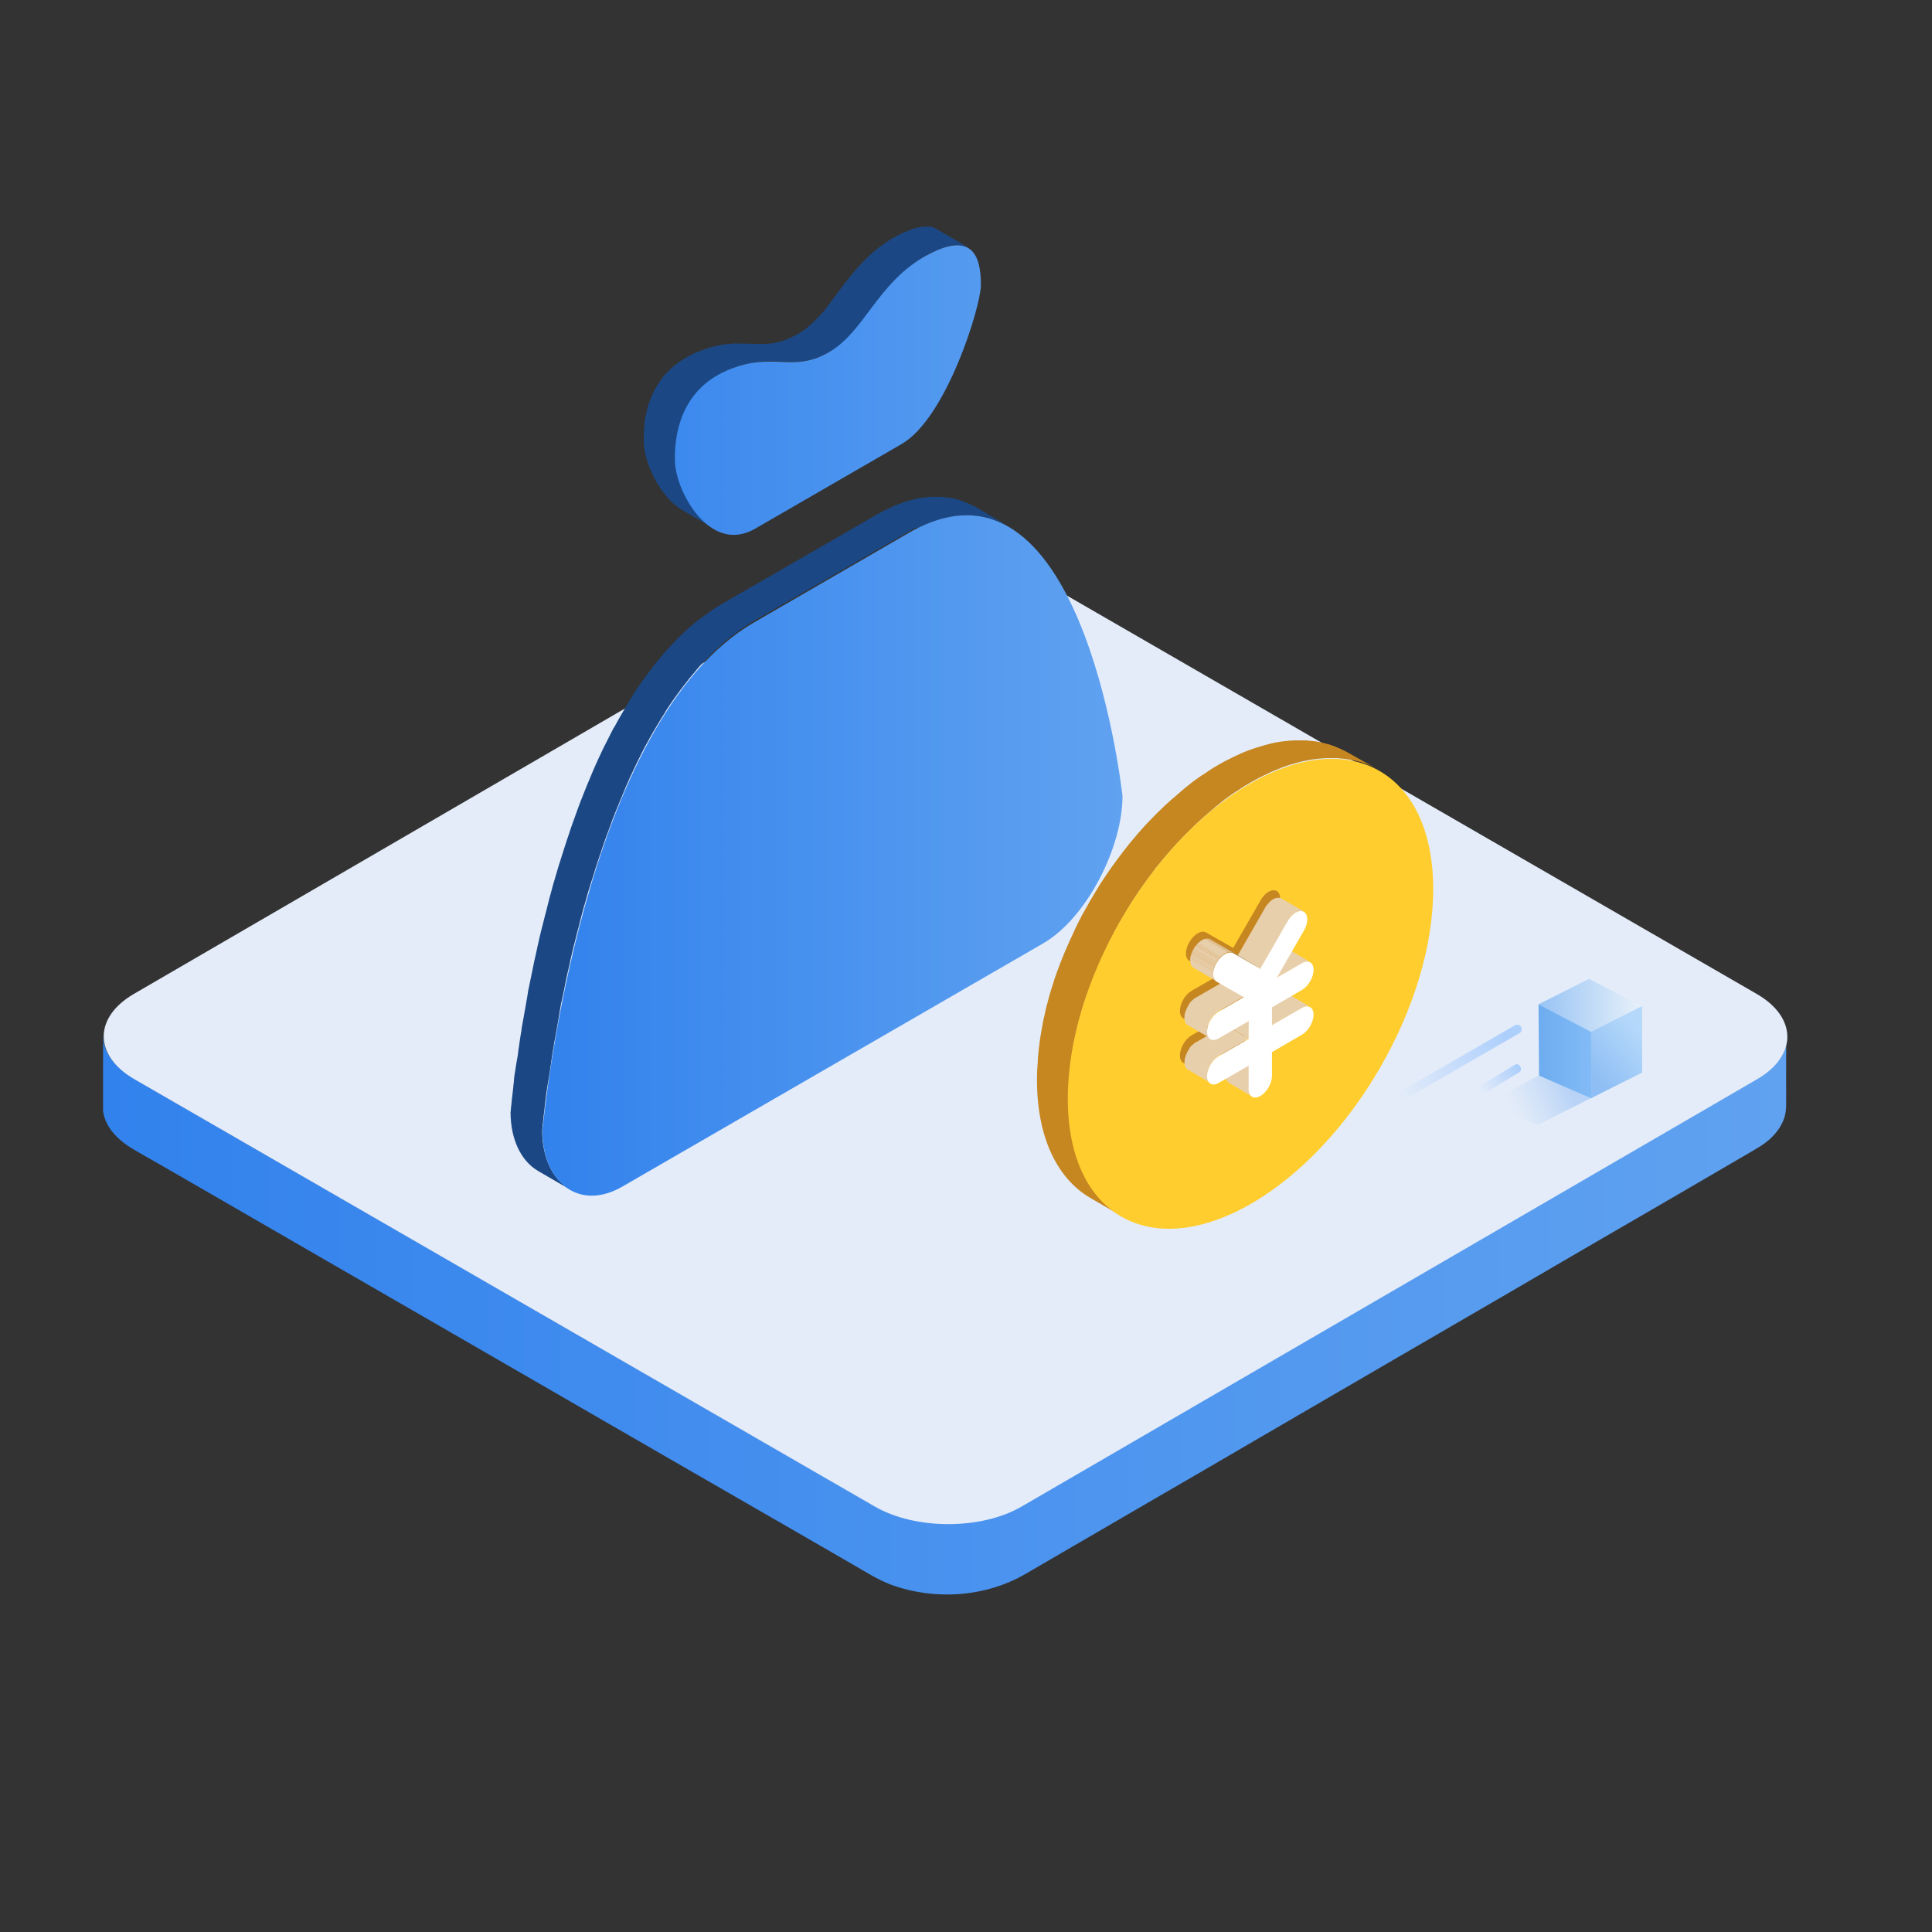 <?xml version="1.0" encoding="utf-8"?>
<!-- Generator: Adobe Illustrator 23.0.0, SVG Export Plug-In . SVG Version: 6.00 Build 0)  -->
<svg version="1.1" id="图层_1" xmlns="http://www.w3.org/2000/svg" xmlns:xlink="http://www.w3.org/1999/xlink" x="0px" y="0px"
	 viewBox="0 0 300 300" style="enable-background:new 0 0 300 300;" xml:space="preserve">
<rect x="0" y="0" width="300" height="300" fill="#333333" stroke="none"/>
<style type="text/css">
	.st0{clip-path:url(#SVGID_2_);fill:url(#SVGID_3_);}
	.st1{clip-path:url(#SVGID_2_);fill:#E4ECF9;}
	.st2{fill:#1B4885;}
	.st3{fill:url(#SVGID_4_);}
	.st4{fill:#C68620;}
	.st5{fill:#FFCD2E;}
	.st6{fill:#E8CFAC;}
	.st7{fill:#8D929A;}
	.st8{fill:#FFFFFF;}
	.st9{opacity:0.3;fill:url(#SVGID_5_);}
	.st10{fill:url(#SVGID_6_);}
	.st11{fill:url(#SVGID_7_);}
	.st12{fill:url(#SVGID_8_);}
	.st13{opacity:0.5;fill:url(#SVGID_9_);}
	.st14{opacity:0.5;fill:url(#SVGID_10_);}
</style>
<g>
	<g>
		<defs>
			<rect id="SVGID_1_" x="16" y="35" width="261.93" height="213"/>
		</defs>
		<clipPath id="SVGID_2_">
			<use xlink:href="#SVGID_1_"  style="overflow:visible;"/>
		</clipPath>
		<linearGradient id="SVGID_3_" gradientUnits="userSpaceOnUse" x1="15.95" y1="204.202" x2="277.499" y2="204.202">
			<stop  offset="0" style="stop-color:#3282ED"/>
			<stop  offset="1" style="stop-color:#60A2F0"/>
		</linearGradient>
		<path class="st0" d="M277.49,161.47c-0.36,3.65-3.71,5.47-6.57,7.13c-2.65,1.53-5.3,3.08-7.92,4.61
			c-4.25,2.45-8.46,4.91-12.7,7.36c-5.31,3.08-10.58,6.17-15.89,9.22c-5.84,3.38-11.67,6.8-17.54,10.18
			c-5.87,3.42-11.74,6.83-17.64,10.25c-5.41,3.15-10.78,6.27-16.18,9.42c-4.41,2.55-8.79,5.11-13.2,7.66
			c-2.88,1.66-5.77,3.35-8.65,5.01c-2.19,1.26-4.24,2.52-6.73,3.25c-6.47,1.86-13.63,1.23-19.47-2.16c-2.09-1.23-4.21-2.42-6.3-3.65
			c-3.85-2.22-7.66-4.41-11.51-6.63c-5.04-2.92-10.08-5.84-15.12-8.72c-5.74-3.32-11.51-6.63-17.24-9.95
			c-5.94-3.42-11.87-6.86-17.81-10.28c-5.6-3.25-11.21-6.47-16.85-9.72l-14.33-8.26c-3.42-1.99-6.87-3.95-10.28-5.94
			c-1.56-0.9-3.12-1.79-4.68-2.72c-2.45-1.43-4.87-3.68-4.87-6.73c0,2.79,0,5.57-0.03,8.39c0,0.99-0.07,2.02,0,3.05
			c0.2,2.69,2.32,4.78,4.54,6.1c1.36,0.83,2.75,1.59,4.15,2.39c3.58,2.05,7.16,4.15,10.74,6.2c5.17,2.99,10.31,5.97,15.49,8.95
			c6.13,3.55,12.3,7.1,18.44,10.64c6.4,3.71,12.8,7.4,19.23,11.11c6.1,3.52,12.17,7.03,18.27,10.55c5.07,2.92,10.12,5.84,15.19,8.75
			c3.42,1.99,6.87,3.95,10.28,5.94c1.99,1.13,3.95,2.42,6.1,3.22c6.73,2.45,14.62,1.92,20.83-1.69c2.35-1.36,4.71-2.75,7.06-4.11
			c4.34-2.52,8.69-5.04,13-7.56c5.67-3.28,11.31-6.57,16.98-9.88c6.33-3.68,12.67-7.36,18.97-11.04l19-11.04
			c5.67-3.32,11.34-6.6,17.04-9.92c4.41-2.55,8.82-5.11,13.23-7.69c2.42-1.43,4.87-2.82,7.29-4.25c0.73-0.43,1.49-0.86,2.19-1.36
			c1.86-1.39,3.32-3.32,3.35-5.74c0.03-1.23,0-2.42,0-3.65c0-2.42,0-4.88,0.03-7.3C277.53,161.13,277.49,161.3,277.49,161.47
			C277.49,161.57,277.49,161.4,277.49,161.47L277.49,161.47z M277.49,161.47"/>
		<path class="st1" d="M272.79,154.34c6.3,3.65,6.33,9.58,0.07,13.23l-114.21,66.36c-6.27,3.65-16.51,3.65-22.82,0L20.85,167.57
			c-6.3-3.65-6.33-9.58-0.07-13.23L135,87.95c6.27-3.65,16.51-3.65,22.82,0L272.79,154.34z M272.79,154.34"/>
	</g>
	<path class="st2" d="M142.73,81.91c0.27-0.13,0.53-0.27,0.8-0.36c0.17-0.07,0.3-0.13,0.43-0.2c0.26-0.1,0.5-0.2,0.76-0.3
		c0.17-0.07,0.3-0.1,0.46-0.17c0.23-0.07,0.46-0.16,0.7-0.23c0.17-0.07,0.33-0.1,0.5-0.13c0.13-0.03,0.26-0.07,0.43-0.1
		c0.2-0.03,0.4-0.1,0.56-0.13c0.13-0.03,0.27-0.07,0.4-0.07l0.7-0.1c0.07,0,0.13-0.03,0.2-0.03c0.3-0.03,0.6-0.07,0.9-0.07h1.13
		c0.23,0,0.43,0.03,0.66,0.03c0.07,0,0.13,0,0.2,0.03c0.27,0.03,0.53,0.07,0.83,0.13c0.07,0,0.13,0.03,0.2,0.03
		c0.2,0.03,0.43,0.1,0.63,0.13c0.1,0.03,0.17,0.03,0.27,0.07c0.2,0.07,0.37,0.1,0.56,0.17c0.1,0.03,0.17,0.07,0.27,0.1
		c0.23,0.07,0.43,0.16,0.66,0.23c0.03,0,0.07,0.03,0.1,0.03c0.27,0.1,0.53,0.23,0.8,0.36l0.2,0.1c0.2,0.1,0.43,0.23,0.63,0.33
		l-4.91-2.85c-0.03-0.03-0.07-0.03-0.1-0.07c-0.17-0.1-0.33-0.2-0.53-0.27l-0.2-0.1c-0.27-0.13-0.5-0.23-0.76-0.36h-0.03
		c-0.03,0-0.07-0.03-0.1-0.03c-0.23-0.1-0.43-0.16-0.66-0.27c-0.1-0.03-0.16-0.07-0.27-0.1l-0.3-0.1c-0.07-0.03-0.17-0.03-0.23-0.07
		c-0.1-0.03-0.17-0.03-0.27-0.07c-0.2-0.06-0.4-0.1-0.63-0.13c-0.07,0-0.13-0.03-0.2-0.03h-0.07c-0.27-0.03-0.5-0.07-0.76-0.1
		c-0.07,0-0.13,0-0.2-0.03c-0.13,0-0.3-0.03-0.43-0.03h-1.43c-0.27,0-0.56,0.03-0.83,0.07c-0.07,0-0.13,0.03-0.23,0.03
		c-0.17,0.03-0.33,0.03-0.5,0.07c-0.07,0-0.13,0.03-0.17,0.03c-0.13,0.03-0.27,0.03-0.4,0.07c-0.2,0.03-0.4,0.06-0.6,0.13l-0.4,0.1
		c-0.1,0.03-0.16,0.03-0.27,0.07c-0.07,0.03-0.16,0.07-0.27,0.07c-0.23,0.07-0.46,0.13-0.7,0.23c-0.16,0.07-0.3,0.1-0.46,0.17
		c-0.23,0.1-0.5,0.2-0.76,0.3c-0.1,0.03-0.2,0.07-0.33,0.13c-0.03,0.03-0.1,0.03-0.13,0.07c-0.27,0.13-0.53,0.23-0.8,0.36l-0.4,0.2
		c-0.4,0.2-0.83,0.43-1.23,0.66l-23.98,13.83c-0.53,0.3-1.03,0.63-1.53,0.96c-0.13,0.1-0.27,0.2-0.43,0.3
		c-0.4,0.27-0.8,0.56-1.19,0.86c-0.1,0.07-0.23,0.17-0.33,0.23c-0.46,0.36-0.96,0.76-1.43,1.16c-0.1,0.1-0.2,0.2-0.3,0.26
		c-0.36,0.33-0.73,0.66-1.09,1.03c-0.06,0.07-0.13,0.13-0.23,0.2l-0.2,0.2c-0.23,0.23-0.46,0.46-0.66,0.7l-0.46,0.46
		c-0.23,0.27-0.46,0.5-0.7,0.76c-0.1,0.13-0.2,0.23-0.33,0.36l-0.1,0.1l-0.4,0.5c-0.2,0.23-0.36,0.43-0.56,0.66
		c-0.13,0.17-0.27,0.33-0.43,0.53c-0.13,0.16-0.26,0.3-0.36,0.46c-0.03,0.03-0.07,0.1-0.1,0.13c-0.46,0.6-0.93,1.23-1.36,1.82
		c-0.03,0.07-0.07,0.1-0.1,0.13c-0.07,0.07-0.1,0.16-0.17,0.23c-0.46,0.66-0.9,1.33-1.36,2.02v0.03c-0.46,0.73-0.93,1.49-1.36,2.26
		c-0.03,0.07-0.1,0.13-0.13,0.2c-0.03,0.03-0.03,0.07-0.07,0.13c-0.46,0.76-0.9,1.56-1.33,2.35c-0.03,0.07-0.07,0.13-0.13,0.2
		c-0.03,0.07-0.07,0.1-0.1,0.16c-0.46,0.9-0.93,1.82-1.39,2.75l-0.1,0.2c-0.03,0.03-0.03,0.1-0.07,0.13
		c-0.56,1.19-1.13,2.39-1.63,3.58c0,0.03-0.03,0.07-0.03,0.07c-0.27,0.63-0.53,1.26-0.8,1.92c-0.07,0.2-0.17,0.37-0.23,0.56
		c-0.23,0.57-0.43,1.09-0.66,1.66c-0.03,0.1-0.07,0.2-0.13,0.3c0,0.03-0.03,0.07-0.03,0.1c-0.33,0.86-0.63,1.69-0.93,2.55
		c-0.07,0.17-0.1,0.3-0.17,0.46c-0.3,0.83-0.6,1.69-0.86,2.52c-0.03,0.07-0.03,0.13-0.07,0.2c-0.03,0.07-0.03,0.13-0.07,0.2
		c-0.4,1.19-0.76,2.39-1.13,3.55c-0.03,0.1-0.07,0.2-0.1,0.27c-0.36,1.26-0.73,2.49-1.09,3.71v0.03c0,0.03-0.03,0.1-0.03,0.13
		c-0.27,0.96-0.53,1.92-0.76,2.89v0.03c-0.27,0.96-0.5,1.92-0.73,2.85c-0.03,0.07-0.03,0.13-0.07,0.23
		c-0.23,0.9-0.43,1.79-0.63,2.69c-0.03,0.1-0.07,0.23-0.07,0.33c-0.2,0.86-0.36,1.69-0.56,2.52c0,0.07-0.03,0.13-0.03,0.2
		c-0.03,0.1-0.03,0.2-0.07,0.3c-0.03,0.23-0.1,0.43-0.13,0.66c-0.06,0.27-0.1,0.53-0.16,0.76c-0.03,0.23-0.1,0.43-0.13,0.63
		c-0.07,0.27-0.1,0.53-0.16,0.76c-0.03,0.2-0.07,0.43-0.13,0.63c-0.07,0.26-0.1,0.5-0.13,0.76l-0.1,0.6
		c-0.03,0.27-0.1,0.5-0.13,0.73l-0.1,0.6c-0.03,0.23-0.1,0.5-0.13,0.73c-0.03,0.2-0.07,0.36-0.1,0.56c-0.03,0.23-0.1,0.5-0.13,0.73
		c-0.03,0.16-0.07,0.36-0.1,0.53c-0.03,0.23-0.1,0.5-0.13,0.73c-0.03,0.16-0.06,0.33-0.06,0.5c-0.03,0.27-0.1,0.5-0.13,0.76
		c-0.03,0.13-0.03,0.27-0.07,0.43c-0.03,0.3-0.1,0.6-0.13,0.86c0,0.1-0.03,0.16-0.03,0.27c-0.07,0.36-0.1,0.73-0.16,1.09
		c0,0.1-0.03,0.17-0.03,0.26c-0.03,0.27-0.07,0.53-0.13,0.8c-0.03,0.13-0.03,0.27-0.07,0.4l-0.1,0.6c-0.03,0.13-0.03,0.27-0.07,0.43
		c-0.03,0.17-0.03,0.33-0.07,0.5c-0.03,0.13-0.03,0.27-0.07,0.4c-0.03,0.17-0.03,0.33-0.07,0.5c-0.03,0.13-0.03,0.23-0.03,0.36
		c0,0.1-0.03,0.2-0.03,0.3v0.13c-0.03,0.2-0.07,0.4-0.07,0.6c0,0.1-0.03,0.16-0.03,0.27c-0.07,0.56-0.13,1.06-0.17,1.49
		c0,0.07,0,0.13-0.03,0.2c-0.03,0.13-0.03,0.3-0.03,0.43c0,0.06,0,0.13-0.03,0.2c0,0.1-0.03,0.23-0.03,0.33c0,0.07,0,0.13-0.03,0.2
		c0,0.1-0.03,0.16-0.03,0.27v0.13c0,0.1-0.03,0.17-0.03,0.23v0.07c0,0.1,0,0.17-0.03,0.2c0,4.28,1.66,7.63,4.28,9.15l4.91,2.85
		c-2.62-1.53-4.28-4.88-4.28-9.15c0-0.07,0-0.13,0.03-0.2v-0.1c0-0.07,0-0.13,0.03-0.23v-0.17c0-0.07,0.03-0.17,0.03-0.27
		c0-0.07,0-0.13,0.03-0.2c0-0.1,0.03-0.2,0.03-0.33c0-0.07,0-0.13,0.03-0.2c0-0.13,0.03-0.27,0.03-0.43c0-0.07,0-0.13,0.03-0.2
		c0.07-0.43,0.1-0.93,0.17-1.49c0-0.1,0.03-0.16,0.03-0.27c0.03-0.2,0.03-0.4,0.07-0.6c0.03-0.13,0.03-0.3,0.07-0.43
		c0-0.13,0.03-0.23,0.03-0.36c0.03-0.16,0.03-0.33,0.07-0.5c0.03-0.13,0.03-0.27,0.07-0.4c0.03-0.16,0.03-0.33,0.07-0.5
		c0.03-0.13,0.03-0.27,0.07-0.43l0.1-0.6c0.03-0.13,0.03-0.27,0.07-0.4c0.03-0.27,0.07-0.53,0.13-0.8c0-0.1,0.03-0.17,0.03-0.27
		c0.07-0.36,0.1-0.73,0.17-1.09c0-0.1,0.03-0.16,0.03-0.27c0.03-0.3,0.1-0.56,0.13-0.86c0.03-0.13,0.03-0.27,0.07-0.43
		c0.03-0.27,0.07-0.5,0.13-0.76c0.03-0.17,0.07-0.33,0.07-0.5c0.03-0.23,0.07-0.5,0.13-0.73c0.03-0.17,0.07-0.37,0.1-0.53
		c0.03-0.23,0.1-0.47,0.13-0.73c0.03-0.2,0.07-0.37,0.1-0.57c0.03-0.23,0.1-0.5,0.13-0.73l0.1-0.6c0.03-0.23,0.1-0.5,0.13-0.76
		l0.1-0.6c0.03-0.26,0.1-0.5,0.13-0.76c0.03-0.2,0.07-0.43,0.13-0.63c0.07-0.27,0.1-0.5,0.17-0.76c0.03-0.2,0.1-0.43,0.13-0.63
		c0.07-0.27,0.1-0.53,0.16-0.8c0.03-0.23,0.1-0.43,0.13-0.66l0.1-0.5c0.17-0.83,0.37-1.66,0.57-2.52c0.03-0.1,0.06-0.23,0.06-0.33
		c0.2-0.9,0.4-1.76,0.63-2.69c0.03-0.07,0.03-0.13,0.07-0.23c0.23-0.93,0.46-1.89,0.73-2.85v-0.03c0.23-0.96,0.5-1.92,0.76-2.89
		c0.03-0.07,0.03-0.13,0.07-0.2c0.33-1.23,0.7-2.49,1.09-3.71c0.03-0.1,0.07-0.2,0.1-0.27c0.37-1.19,0.73-2.39,1.13-3.55
		c0.03-0.13,0.07-0.27,0.13-0.36c0.26-0.83,0.56-1.69,0.86-2.52c0.07-0.16,0.1-0.3,0.17-0.46c0.3-0.86,0.63-1.69,0.93-2.55
		c0.07-0.13,0.1-0.27,0.17-0.4c0.2-0.56,0.43-1.09,0.66-1.66c0.07-0.2,0.17-0.37,0.23-0.56c0.27-0.63,0.53-1.29,0.8-1.92
		c0-0.03,0.03-0.07,0.03-0.1c0.53-1.23,1.06-2.42,1.63-3.58c0.07-0.1,0.1-0.23,0.16-0.33c0.46-0.93,0.9-1.86,1.39-2.75
		c0.07-0.13,0.13-0.27,0.2-0.36c0.43-0.8,0.86-1.59,1.33-2.36c0.07-0.1,0.13-0.2,0.2-0.33c0.43-0.76,0.9-1.49,1.36-2.22v-0.03
		c0.43-0.7,0.9-1.36,1.36-2.02c0.1-0.13,0.17-0.27,0.27-0.37c0.43-0.63,0.9-1.23,1.36-1.82c0.17-0.2,0.33-0.4,0.46-0.6
		c0.13-0.16,0.27-0.36,0.43-0.53c0.2-0.23,0.36-0.46,0.56-0.66l0.4-0.5c0.13-0.16,0.27-0.3,0.4-0.46c0.23-0.27,0.46-0.5,0.7-0.76
		l0.46-0.46c0.23-0.23,0.46-0.46,0.66-0.7c0.13-0.13,0.27-0.26,0.43-0.4c0.36-0.33,0.73-0.7,1.09-1.03c0.1-0.1,0.2-0.2,0.3-0.27
		c0.46-0.4,0.93-0.8,1.43-1.16c0.1-0.1,0.23-0.16,0.33-0.23c0.4-0.3,0.8-0.56,1.16-0.86c0.13-0.1,0.27-0.2,0.43-0.3
		c0.5-0.33,1-0.66,1.53-0.96l23.98-13.83c0.43-0.23,0.83-0.46,1.23-0.66C142.46,82.04,142.59,81.98,142.73,81.91L142.73,81.91z
		 M144.95,39.1c0.2-0.1,0.43-0.2,0.63-0.27c0.03,0,0.07-0.03,0.07-0.03c0.23-0.1,0.43-0.17,0.63-0.23c0.07-0.03,0.1-0.03,0.17-0.07
		c0.16-0.07,0.33-0.1,0.5-0.17c0.03,0,0.07-0.03,0.1-0.03c0.27-0.07,0.5-0.13,0.76-0.16h0.07c0.17-0.03,0.36-0.03,0.53-0.07h0.6
		c0.13,0,0.27,0.03,0.37,0.03c0.03,0,0.07,0,0.1,0.03c0.1,0,0.17,0.03,0.23,0.07c0.03,0,0.07,0.03,0.1,0.03
		c0.07,0.03,0.13,0.03,0.2,0.07c0.03,0,0.07,0.03,0.1,0.03l0.2,0.1c0.03,0,0.07,0.03,0.1,0.03l-4.91-2.85c0,0-0.03,0-0.03-0.03
		c-0.03,0-0.03-0.03-0.07-0.03l-0.2-0.1c0,0-0.03,0-0.03-0.03c-0.03,0-0.03,0-0.07-0.03c-0.07-0.03-0.13-0.03-0.2-0.07
		c-0.03,0-0.03,0-0.07-0.03h-0.03c-0.07-0.03-0.17-0.03-0.23-0.07h-0.1c-0.13-0.03-0.23-0.03-0.37-0.03h-0.56
		c-0.16,0-0.33,0.03-0.53,0.07h-0.07c-0.23,0.03-0.5,0.1-0.76,0.16h-0.03c-0.03,0-0.07,0.03-0.07,0.03c-0.16,0.03-0.33,0.1-0.5,0.17
		c-0.07,0.03-0.1,0.03-0.16,0.07c-0.2,0.07-0.4,0.17-0.63,0.23c-0.03,0-0.03,0.03-0.07,0.03c-0.2,0.1-0.4,0.16-0.63,0.27l-0.2,0.1
		c-0.23,0.13-0.5,0.23-0.73,0.37c-0.16,0.1-0.33,0.17-0.5,0.26c-0.43,0.27-0.86,0.53-1.26,0.8l-0.4,0.3
		c-0.27,0.2-0.53,0.37-0.76,0.56c-0.13,0.13-0.3,0.23-0.43,0.37c-0.23,0.16-0.43,0.36-0.63,0.56c-0.13,0.13-0.3,0.27-0.43,0.4
		c-0.13,0.1-0.23,0.23-0.36,0.33l-0.53,0.53c-0.2,0.23-0.43,0.46-0.63,0.7c-0.07,0.1-0.17,0.17-0.23,0.27l-0.1,0.1
		c-0.16,0.2-0.36,0.4-0.53,0.63c-0.07,0.1-0.17,0.2-0.23,0.3l-0.8,0.99c-0.43,0.53-0.83,1.09-1.23,1.63
		c-0.4,0.53-0.8,1.03-1.16,1.56l-0.7,0.9c0,0.03-0.03,0.03-0.03,0.07c-0.2,0.27-0.43,0.53-0.66,0.76c-0.33,0.37-0.63,0.73-0.99,1.06
		c-0.23,0.23-0.5,0.46-0.73,0.7c-0.07,0.03-0.1,0.1-0.16,0.13c-0.2,0.2-0.43,0.36-0.66,0.53c-0.07,0.07-0.17,0.13-0.23,0.17
		c-0.3,0.2-0.57,0.4-0.9,0.56c-0.23,0.13-0.46,0.27-0.7,0.36c-0.07,0.03-0.13,0.07-0.17,0.1c-0.2,0.1-0.36,0.17-0.56,0.27
		c-0.03,0-0.07,0.03-0.1,0.03c-0.2,0.07-0.4,0.16-0.6,0.23c-0.07,0.03-0.1,0.03-0.16,0.07c-0.13,0.03-0.3,0.1-0.43,0.13
		c-0.07,0-0.13,0.03-0.16,0.03l-0.4,0.1c-0.03,0-0.1,0.03-0.13,0.03l-0.5,0.1h-0.07c-0.17,0.03-0.36,0.03-0.53,0.07h-0.13
		c-0.2,0-0.36,0.03-0.56,0.03c-0.36,0-0.76,0.03-1.13,0h-0.07c-0.4,0-0.76-0.03-1.16-0.03c-0.4,0-0.76-0.03-1.16-0.03h-1.29
		c-0.23,0-0.5,0.03-0.76,0.07h-0.13c-0.27,0.03-0.5,0.06-0.76,0.1h-0.07c-0.03,0-0.07,0-0.1,0.03c-0.2,0.03-0.43,0.07-0.66,0.13
		c-0.03,0-0.07,0-0.1,0.03c-0.23,0.07-0.5,0.1-0.76,0.17c-0.03,0-0.07,0-0.07,0.03c-0.03,0-0.07,0.03-0.1,0.03
		c-0.3,0.07-0.6,0.17-0.93,0.3c-0.03,0-0.07,0.03-0.1,0.03c-0.3,0.1-0.63,0.23-0.96,0.36c-0.03,0-0.07,0.03-0.07,0.03
		c-0.03,0-0.07,0.03-0.1,0.03c-0.6,0.23-1.13,0.53-1.66,0.83c-0.3,0.17-0.6,0.37-0.9,0.56c-0.07,0.07-0.17,0.1-0.23,0.17
		c-0.23,0.16-0.46,0.36-0.7,0.53c-0.03,0.03-0.07,0.07-0.13,0.1c-0.2,0.17-0.4,0.36-0.6,0.56l-0.1,0.1c-0.1,0.1-0.16,0.2-0.27,0.26
		l-0.3,0.3c-0.07,0.07-0.1,0.13-0.17,0.2c-0.03,0.07-0.1,0.13-0.13,0.16c-0.03,0.07-0.1,0.1-0.13,0.16
		c-0.13,0.17-0.23,0.33-0.36,0.5c0,0.03-0.03,0.03-0.03,0.07c-0.03,0.03-0.03,0.06-0.07,0.1l-0.2,0.3c-0.1,0.13-0.2,0.3-0.27,0.43
		l-0.03,0.03c0,0.03-0.03,0.03-0.03,0.07c-0.07,0.1-0.13,0.23-0.2,0.33c-0.1,0.16-0.17,0.33-0.23,0.46v0.03c0,0,0,0.03-0.03,0.03
		c-0.07,0.13-0.13,0.3-0.2,0.43c-0.07,0.13-0.1,0.23-0.13,0.36c-0.03,0.03-0.03,0.1-0.07,0.13c0,0.03-0.03,0.03-0.03,0.07
		c-0.07,0.2-0.16,0.43-0.23,0.63c0,0.03-0.03,0.07-0.03,0.1c-0.03,0.1-0.07,0.2-0.1,0.27c-0.03,0.13-0.07,0.27-0.1,0.37
		c0,0.06-0.03,0.1-0.03,0.16c-0.03,0.17-0.1,0.36-0.13,0.53c-0.03,0.1-0.03,0.2-0.07,0.26c0,0.03,0,0.07-0.03,0.1
		c-0.1,0.43-0.17,0.83-0.2,1.23v0.07c0,0.13-0.03,0.26-0.03,0.36c0,0.13-0.03,0.23-0.03,0.36c0,0.17-0.03,0.33-0.03,0.5
		c0,0.1,0,0.23-0.03,0.33v1.56c0.1,3.02,2.42,8.36,6.03,10.45l4.91,2.85c-3.61-2.09-5.93-7.43-6.03-10.45V70.1
		c0-0.1,0-0.23,0.03-0.33c0-0.17,0.03-0.33,0.03-0.5c0-0.13,0.03-0.23,0.03-0.36c0-0.16,0.03-0.3,0.07-0.46
		c0.06-0.4,0.13-0.83,0.2-1.23l0.1-0.4c0.03-0.16,0.1-0.36,0.13-0.53c0.03-0.17,0.1-0.36,0.16-0.53c0.03-0.1,0.07-0.2,0.1-0.27
		c0.1-0.27,0.16-0.53,0.3-0.8c0-0.03,0.03-0.1,0.07-0.13c0.1-0.27,0.23-0.53,0.33-0.8c0,0,0-0.03,0.03-0.03
		c0.13-0.27,0.27-0.56,0.43-0.83c0-0.03,0.03-0.03,0.03-0.07l0.5-0.8c0.03-0.03,0.03-0.07,0.07-0.1c0.16-0.23,0.36-0.5,0.53-0.73
		c0.03-0.07,0.1-0.13,0.13-0.17c0.13-0.16,0.3-0.33,0.46-0.5c0.1-0.1,0.17-0.2,0.27-0.27c0.23-0.23,0.46-0.43,0.7-0.66
		c0.03-0.03,0.07-0.07,0.13-0.1c0.23-0.2,0.46-0.36,0.7-0.53c0.07-0.07,0.17-0.1,0.23-0.17c0.3-0.2,0.6-0.4,0.9-0.56
		c0.5-0.3,1.06-0.56,1.66-0.83c0.07-0.03,0.1-0.03,0.16-0.07c0.33-0.13,0.66-0.27,0.96-0.36c0.03,0,0.07-0.03,0.1-0.03
		c0.33-0.1,0.63-0.2,0.93-0.3c0.07,0,0.1-0.03,0.16-0.03c0.27-0.07,0.5-0.13,0.76-0.17c0.03,0,0.07,0,0.1-0.03
		c0.23-0.03,0.43-0.1,0.66-0.13c0.07,0,0.1-0.03,0.17-0.03c0.27-0.03,0.53-0.07,0.76-0.1h0.13c0.26-0.03,0.5-0.03,0.76-0.07h0.03
		c0.43-0.03,0.83-0.03,1.23,0h0.07c0.4,0,0.8,0.03,1.16,0.03c0.4,0,0.76,0.03,1.16,0.03h1.2c0.2,0,0.36-0.03,0.56-0.03h0.13
		c0.16-0.03,0.33-0.03,0.53-0.07h0.06l0.5-0.1c0.03,0,0.1-0.03,0.13-0.03l0.4-0.1c0.03,0,0.07,0,0.07-0.03
		c0.03,0,0.07-0.03,0.1-0.03c0.13-0.03,0.3-0.1,0.43-0.13c0.07-0.03,0.1-0.03,0.17-0.07c0.2-0.07,0.4-0.13,0.6-0.23h0.03
		c0.03,0,0.03-0.03,0.06-0.03c0.2-0.07,0.37-0.16,0.56-0.26c0.07-0.03,0.13-0.07,0.17-0.1c0.23-0.1,0.46-0.23,0.7-0.36
		c0.3-0.17,0.6-0.36,0.9-0.56c0.07-0.07,0.17-0.1,0.23-0.17c0.23-0.17,0.43-0.33,0.66-0.53c0.07-0.03,0.1-0.1,0.16-0.13
		c0.23-0.2,0.46-0.4,0.7-0.63l0.06-0.07c0.33-0.33,0.66-0.7,1-1.06l0.07-0.07l0.6-0.7l0.07-0.07c0.23-0.27,0.43-0.53,0.63-0.8
		c0.03-0.03,0.03-0.07,0.07-0.07c0.4-0.5,0.76-1.03,1.16-1.56c0.4-0.53,0.8-1.09,1.23-1.62l0.8-1c0.07-0.1,0.16-0.2,0.23-0.27
		c0.2-0.23,0.4-0.5,0.6-0.73c0.07-0.1,0.16-0.17,0.23-0.27c0.2-0.23,0.4-0.46,0.63-0.7l0.3-0.3c0.2-0.2,0.4-0.4,0.6-0.57
		c0.13-0.13,0.27-0.26,0.43-0.4c0.2-0.2,0.43-0.37,0.63-0.56c0.13-0.13,0.3-0.23,0.43-0.37c0.23-0.2,0.5-0.4,0.76-0.56l0.4-0.3
		c0.4-0.27,0.83-0.53,1.26-0.8c0.17-0.1,0.33-0.2,0.5-0.27c0.27-0.13,0.5-0.26,0.73-0.36C144.81,39.16,144.88,39.13,144.95,39.1
		L144.95,39.1z M144.95,39.1"/>
	<linearGradient id="SVGID_4_" gradientUnits="userSpaceOnUse" x1="84.227" y1="111.884" x2="174.296" y2="111.884">
		<stop  offset="0" style="stop-color:#3282ED"/>
		<stop  offset="1" style="stop-color:#60A2F0"/>
	</linearGradient>
	<path class="st3" d="M111.35,58.3c0.5-0.3,1.06-0.57,1.66-0.83c7.1-2.99,9.98,0.53,15.72-2.79c5.51-3.18,7.4-10.54,14.79-14.82
		c0.17-0.1,0.33-0.2,0.5-0.27c7.83-4.25,8.29,1.56,8.29,4.71c0,3.18-5.3,20.63-12.34,24.67l-22.72,13.13
		c-7.03,4.05-12.3-5.8-12.44-10.38C104.66,67.58,105.72,61.55,111.35,58.3L111.35,58.3z M141.07,82.77
		c26.53-15.32,32.9,38.04,33.23,40.82c0.03,7.86-5.51,18.97-12.34,22.91l-65.3,37.74c-6.83,3.95-12.4-0.76-12.44-8.62
		c0.33-3.18,6.33-63.67,32.9-78.99L141.07,82.77z M141.07,82.77"/>
	<g>
		<path class="st4" d="M209.36,116.89c-0.07-0.03-0.1-0.07-0.17-0.1l-0.79-0.39l-0.2-0.1c-0.17-0.07-0.3-0.13-0.46-0.2
			c-0.1-0.03-0.2-0.07-0.3-0.13c-0.1-0.03-0.17-0.07-0.26-0.1c-0.3-0.1-0.63-0.23-0.96-0.33h-0.07c-0.3-0.1-0.63-0.16-0.96-0.23
			c-0.1-0.03-0.2-0.03-0.3-0.07c-0.1-0.03-0.2-0.03-0.3-0.07c-0.17-0.03-0.36-0.07-0.56-0.07c-0.07,0-0.13-0.03-0.23-0.03
			c-0.3-0.03-0.63-0.07-0.96-0.1h-1.88c-0.17,0-0.36,0.03-0.53,0.03c-0.13,0-0.26,0-0.36,0.03c-0.4,0.03-0.76,0.07-1.15,0.13h-0.03
			c-0.43,0.07-0.86,0.13-1.28,0.23l-0.4,0.1l-0.79,0.2c-0.03,0-0.06,0.03-0.06,0.03c-0.5,0.13-1.02,0.3-1.52,0.46l-0.3,0.1
			c-0.43,0.13-0.82,0.3-1.25,0.46c-0.07,0.03-0.1,0.03-0.17,0.07c-0.33,0.13-0.69,0.3-1.02,0.46c-0.03,0.03-0.1,0.03-0.13,0.06
			c-0.4,0.17-0.76,0.36-1.15,0.56c-0.1,0.07-0.23,0.13-0.33,0.16c-0.43,0.23-0.86,0.46-1.32,0.73c-0.46,0.26-0.92,0.53-1.35,0.82
			c-0.13,0.1-0.3,0.2-0.43,0.3c-0.3,0.2-0.59,0.4-0.92,0.59c-0.17,0.13-0.33,0.23-0.5,0.36c-0.26,0.2-0.56,0.4-0.82,0.59l-0.49,0.4
			c-0.26,0.2-0.56,0.43-0.82,0.66c-0.16,0.13-0.33,0.26-0.46,0.4c-0.3,0.26-0.63,0.53-0.92,0.79c-0.1,0.1-0.23,0.2-0.36,0.3
			c-0.43,0.36-0.82,0.76-1.25,1.12c-0.1,0.07-0.16,0.16-0.26,0.26c-0.26,0.26-0.56,0.53-0.82,0.79l-0.13,0.13
			c-0.5,0.49-0.96,0.99-1.45,1.48c-0.03,0.03-0.03,0.07-0.07,0.07c-0.46,0.49-0.89,0.99-1.32,1.48l-0.13,0.13l-0.49,0.59
			c-0.16,0.2-0.36,0.43-0.53,0.63c-0.23,0.26-0.43,0.53-0.66,0.82c-0.16,0.2-0.33,0.43-0.49,0.63c-0.03,0.03-0.07,0.07-0.1,0.13
			c-0.07,0.07-0.1,0.13-0.16,0.2c-0.53,0.69-1.05,1.42-1.58,2.14c-0.07,0.07-0.1,0.13-0.16,0.23c-0.03,0.03-0.03,0.07-0.07,0.1
			c-0.5,0.69-0.96,1.42-1.45,2.14c-0.03,0.07-0.1,0.13-0.13,0.2c-0.07,0.1-0.13,0.2-0.2,0.33c-0.36,0.59-0.73,1.19-1.09,1.81
			c-0.07,0.1-0.13,0.2-0.17,0.3c-0.03,0.03-0.03,0.07-0.07,0.1c-0.39,0.69-0.79,1.38-1.19,2.11c-0.03,0.07-0.07,0.1-0.1,0.16
			c-0.07,0.13-0.13,0.23-0.17,0.36c-0.3,0.56-0.59,1.12-0.86,1.71c-0.07,0.13-0.13,0.23-0.17,0.36c-0.03,0.07-0.07,0.13-0.1,0.23
			c-0.33,0.72-0.69,1.45-0.99,2.18c0,0.03-0.03,0.03-0.03,0.06c-0.03,0.07-0.07,0.17-0.1,0.23c-0.3,0.66-0.56,1.32-0.82,1.98
			c-0.03,0.1-0.1,0.2-0.13,0.33c-0.03,0.1-0.07,0.17-0.1,0.26c-0.3,0.79-0.59,1.58-0.86,2.37v0.03c-0.17,0.53-0.33,1.06-0.49,1.55
			c-0.03,0.13-0.1,0.3-0.13,0.43c-0.1,0.3-0.17,0.59-0.26,0.89c-0.03,0.1-0.03,0.2-0.07,0.3c-0.07,0.23-0.13,0.5-0.2,0.73
			c-0.1,0.33-0.16,0.66-0.23,0.99c-0.07,0.26-0.1,0.5-0.17,0.76c-0.03,0.17-0.07,0.33-0.13,0.53c-0.03,0.13-0.03,0.23-0.07,0.36
			c-0.07,0.36-0.13,0.76-0.2,1.12c-0.03,0.26-0.1,0.53-0.13,0.76c-0.07,0.39-0.13,0.76-0.17,1.15c-0.03,0.16-0.07,0.36-0.07,0.53
			c0,0.07-0.03,0.17-0.03,0.23c-0.03,0.16-0.03,0.36-0.07,0.53l-0.1,1.09c-0.03,0.2-0.03,0.36-0.03,0.56
			c-0.03,0.36-0.03,0.73-0.07,1.09c0,0.16-0.03,0.33-0.03,0.49c-0.03,0.53-0.03,1.06-0.03,1.55c0.03,8.93,3.2,15.23,8.27,18.2
			l4.88,2.83c-5.11-2.97-8.24-9.26-8.27-18.2c0-0.53,0-1.02,0.03-1.55c0-0.17,0-0.33,0.03-0.5c0.03-0.36,0.03-0.72,0.07-1.09
			c0-0.2,0.03-0.36,0.03-0.56l0.1-1.09c0.03-0.17,0.03-0.36,0.07-0.53c0.03-0.26,0.07-0.53,0.1-0.76c0.07-0.4,0.1-0.76,0.17-1.15
			c0.03-0.26,0.1-0.53,0.13-0.76c0.07-0.36,0.13-0.73,0.2-1.12l0.2-0.89c0.07-0.26,0.1-0.5,0.17-0.76c0.07-0.33,0.16-0.66,0.23-0.99
			c0.07-0.23,0.13-0.49,0.2-0.72c0.1-0.4,0.23-0.79,0.33-1.19c0.03-0.13,0.1-0.3,0.13-0.43c0.16-0.53,0.33-1.09,0.53-1.61
			c0.26-0.79,0.56-1.58,0.86-2.37c0.07-0.2,0.16-0.4,0.23-0.59c0.26-0.66,0.53-1.32,0.82-1.98c0.03-0.1,0.07-0.2,0.13-0.3l0.99-2.18
			c0.1-0.2,0.2-0.36,0.26-0.56c0.26-0.56,0.56-1.15,0.86-1.71c0.1-0.17,0.16-0.36,0.26-0.53c0.39-0.73,0.76-1.42,1.19-2.11
			c0.07-0.13,0.16-0.26,0.23-0.4c0.36-0.59,0.73-1.22,1.09-1.81c0.1-0.16,0.23-0.36,0.33-0.53c0.46-0.72,0.96-1.45,1.45-2.14
			c0.07-0.1,0.16-0.2,0.23-0.33c0.53-0.72,1.06-1.45,1.58-2.14c0.07-0.1,0.17-0.23,0.23-0.33c0.16-0.23,0.33-0.43,0.53-0.66
			c0.23-0.26,0.43-0.53,0.66-0.79c0.17-0.23,0.36-0.43,0.53-0.63c0.2-0.26,0.43-0.49,0.63-0.73c0.43-0.49,0.89-0.99,1.35-1.48
			c0.03-0.03,0.03-0.07,0.07-0.07c0.46-0.49,0.95-0.99,1.45-1.48c0.3-0.3,0.63-0.59,0.92-0.92c0.1-0.07,0.17-0.17,0.26-0.26
			c0.43-0.4,0.82-0.76,1.25-1.12c0.1-0.1,0.23-0.2,0.33-0.3c0.3-0.26,0.63-0.53,0.92-0.79c0.17-0.13,0.33-0.26,0.46-0.4
			c0.26-0.23,0.56-0.43,0.82-0.66l0.49-0.4c0.26-0.2,0.56-0.4,0.82-0.59c0.17-0.13,0.33-0.23,0.5-0.36c0.3-0.2,0.59-0.4,0.92-0.59
			c0.13-0.1,0.3-0.2,0.43-0.3c0.46-0.3,0.89-0.56,1.35-0.82c0.43-0.26,0.89-0.49,1.32-0.73c0.1-0.07,0.23-0.13,0.33-0.16
			c0.4-0.2,0.76-0.4,1.15-0.56c0.03-0.03,0.1-0.03,0.13-0.07c0.39-0.2,0.79-0.36,1.19-0.53c0.43-0.16,0.82-0.33,1.25-0.49l0.3-0.1
			c0.53-0.16,1.02-0.33,1.52-0.46c0.3-0.07,0.59-0.17,0.89-0.23c0.13-0.03,0.26-0.07,0.43-0.1c0.43-0.1,0.86-0.16,1.28-0.23h0.03
			c0.4-0.07,0.76-0.1,1.15-0.13c0.13,0,0.26-0.03,0.36-0.03c0.26-0.03,0.56-0.03,0.82-0.03h1.48c0.36,0.03,0.72,0.07,1.05,0.1
			c0.07,0,0.13,0.03,0.23,0.03c0.3,0.03,0.56,0.1,0.86,0.13c0.1,0.03,0.2,0.03,0.3,0.07c0.33,0.06,0.63,0.13,0.96,0.23h0.07
			c0.33,0.1,0.66,0.2,0.96,0.33c0.1,0.03,0.16,0.07,0.26,0.1c0.26,0.1,0.49,0.2,0.76,0.33l0.2,0.1c0.33,0.17,0.63,0.33,0.92,0.5
			L209.36,116.89z M209.36,116.89"/>
		<path class="st5" d="M194.06,121.71c15.66-9.03,28.42-1.78,28.49,16.22c0.07,18-12.63,39.96-28.29,48.99
			c-15.66,9.03-28.42,1.78-28.45-16.22C165.74,152.7,178.4,130.77,194.06,121.71L194.06,121.71z M194.06,121.71"/>
		<path class="st4" d="M196.96,138.49c0.46-0.26,0.92-0.33,1.29-0.13c0.69,0.4,0.72,1.71,0,2.93l-4.19,7.29l3.89-2.24
			c0.99-0.59,1.81-0.13,1.81,1.02s-0.79,2.54-1.81,3.13l-4.65,2.7v2.77l4.65-2.67c0.99-0.59,1.81-0.1,1.81,1.02
			c0,1.15-0.79,2.54-1.81,3.13l-4.65,2.7v3.69c0,1.15-0.79,2.54-1.81,3.13c-0.99,0.56-1.81,0.1-1.81-1.02v-3.69l-4.65,2.67
			c-0.99,0.59-1.81,0.1-1.81-1.02c0-1.15,0.79-2.54,1.81-3.13l4.65-2.67v-2.77l-4.65,2.67c-0.99,0.59-1.81,0.13-1.81-1.02
			c0-1.15,0.79-2.54,1.81-3.13l3.89-2.24l-4.22-2.41c-0.73-0.4-0.73-1.71,0-2.93c0.36-0.63,0.82-1.09,1.28-1.35
			c0.46-0.26,0.92-0.33,1.29-0.13l4.22,2.41l4.19-7.29C196.04,139.25,196.5,138.75,196.96,138.49L196.96,138.49z M196.96,138.49"/>
		<path class="st6" d="M193.93,169.12v-3.69l-3.56-2.08v3.69c0,0.56,0.2,0.99,0.53,1.15l3.56,2.08
			C194.13,170.07,193.93,169.68,193.93,169.12L193.93,169.12z M202.57,156.32c0.1-0.03,0.2-0.07,0.3-0.07h0.33
			c0.1,0.03,0.16,0.07,0.26,0.1l-3.56-2.08c-0.03,0-0.07-0.03-0.1-0.03c-0.03,0-0.07-0.03-0.1-0.03h-0.46
			c-0.07,0-0.1,0.03-0.16,0.03c-0.03,0-0.03,0.03-0.07,0.03c-0.03,0-0.03,0-0.07,0.03c-0.03,0-0.07,0-0.07,0.03
			c-0.1,0.03-0.16,0.07-0.26,0.13l-4.65,2.67l3.56,2.08l4.65-2.67c0.1-0.07,0.23-0.1,0.33-0.16
			C202.53,156.32,202.57,156.32,202.57,156.32L202.57,156.32z M202.57,149.37c0.1-0.03,0.2-0.07,0.3-0.07h0.33
			c0.1,0.03,0.2,0.07,0.26,0.1l-3.56-2.08c-0.03-0.03-0.07-0.03-0.1-0.03c-0.03,0-0.07-0.03-0.1-0.03h-0.46
			c-0.07,0-0.1,0.03-0.16,0.03c-0.03,0-0.03,0.03-0.07,0.03c-0.03,0-0.03,0-0.07,0.03c-0.03,0-0.07,0-0.07,0.03
			c-0.1,0.03-0.16,0.07-0.26,0.13l-3.89,2.24l3.56,2.08l3.89-2.24c0.1-0.07,0.23-0.1,0.33-0.16
			C202.5,149.4,202.53,149.4,202.57,149.37L202.57,149.37z M193.93,161.27l-3.56-2.08v-2.77l3.53,2.08L193.93,161.27z
			 M193.93,161.27"/>
		<path class="st6" d="M187.5,166.58l0.1-0.4v-0.03c0.03-0.13,0.1-0.3,0.16-0.43c0.07-0.13,0.13-0.3,0.2-0.43
			c0.07-0.13,0.17-0.26,0.26-0.39l0.03-0.03c0.1-0.1,0.17-0.23,0.26-0.33l0.07-0.07c0.07-0.07,0.17-0.13,0.23-0.2l0.1-0.1
			c0.1-0.1,0.23-0.16,0.33-0.23l4.65-2.67l-3.56-2.08l-4.65,2.67c-0.13,0.07-0.23,0.13-0.33,0.23l-0.1,0.1
			c-0.07,0.03-0.1,0.1-0.17,0.13c-0.03,0.03-0.03,0.07-0.07,0.07l-0.13,0.13c-0.06,0.07-0.1,0.13-0.13,0.16
			c-0.03,0.03-0.03,0.03-0.03,0.07l-0.03,0.03c0,0.03-0.03,0.03-0.03,0.07c-0.03,0.07-0.07,0.1-0.1,0.16
			c-0.03,0.07-0.07,0.1-0.1,0.17c-0.03,0.03-0.03,0.1-0.07,0.13c-0.03,0.07-0.07,0.1-0.07,0.16c-0.03,0.03-0.03,0.1-0.07,0.13
			c-0.03,0.07-0.03,0.1-0.07,0.16c-0.03,0.07-0.03,0.1-0.07,0.17c0,0.03-0.03,0.07-0.03,0.1v0.03c0,0.03,0,0.03-0.03,0.07
			c-0.03,0.07-0.03,0.13-0.06,0.2c0,0.03,0,0.1-0.03,0.13v0.13c0,0.13-0.03,0.23-0.03,0.36c0,0.56,0.2,0.96,0.53,1.15l3.56,2.08
			c-0.33-0.2-0.53-0.59-0.53-1.15c0-0.13,0-0.26,0.03-0.43C187.5,166.64,187.5,166.61,187.5,166.58L187.5,166.58z M200.46,142.31
			l0.07-0.07c0.07-0.07,0.13-0.13,0.23-0.2l0.1-0.1c0.1-0.1,0.23-0.17,0.33-0.23c0.1-0.07,0.2-0.1,0.33-0.13
			c0.03,0,0.03,0,0.07-0.03c0.1-0.03,0.2-0.07,0.3-0.07h0.33l0.3,0.1l-3.56-2.08c-0.03,0-0.07-0.03-0.1-0.03
			c-0.03,0-0.07-0.03-0.1-0.03c-0.03,0-0.07,0-0.1-0.03h-0.36c-0.07,0-0.1,0.03-0.16,0.03c-0.03,0-0.07,0.03-0.1,0.03
			c-0.03,0-0.03,0-0.07,0.03c-0.03,0-0.03,0-0.07,0.03c-0.1,0.03-0.17,0.06-0.26,0.13c-0.1,0.07-0.23,0.13-0.33,0.23l-0.1,0.1
			c-0.07,0.07-0.13,0.1-0.17,0.17c0,0-0.03,0.03-0.03,0.07l-0.07,0.07l-0.1,0.1c-0.03,0.07-0.1,0.1-0.13,0.16l-0.03,0.03
			c0,0,0,0.03-0.03,0.03c-0.03,0.03-0.03,0.07-0.07,0.1c-0.03,0.07-0.07,0.1-0.1,0.16c-0.03,0.07-0.07,0.1-0.1,0.17v0.03l-4.19,7.29
			l3.56,2.08l4.19-7.29c0.1-0.13,0.17-0.3,0.26-0.43c0,0,0-0.03,0.03-0.03C200.26,142.51,200.36,142.41,200.46,142.31L200.46,142.31
			z M200.46,142.31"/>
		<path class="st6" d="M187.47,159.65l0.1-0.39v-0.03c0.03-0.13,0.1-0.3,0.17-0.43c0.07-0.13,0.13-0.3,0.2-0.43
			c0.07-0.13,0.16-0.26,0.26-0.4c0,0,0-0.03,0.03-0.03c0.1-0.1,0.16-0.23,0.26-0.33l0.07-0.07c0.07-0.07,0.16-0.13,0.23-0.2l0.1-0.1
			c0.1-0.1,0.23-0.16,0.33-0.23l3.89-2.24l-3.56-2.08l-3.89,2.24c-0.13,0.07-0.23,0.13-0.33,0.23l-0.1,0.1
			c-0.07,0.03-0.1,0.1-0.16,0.13l-0.2,0.2c-0.07,0.07-0.1,0.13-0.13,0.17c0,0.03-0.03,0.03-0.03,0.07l-0.03,0.03
			c0,0.03-0.03,0.03-0.03,0.07c-0.03,0.07-0.07,0.1-0.1,0.16c-0.03,0.07-0.07,0.1-0.1,0.17c-0.03,0.03-0.03,0.1-0.07,0.13
			c-0.03,0.07-0.07,0.1-0.07,0.16c-0.03,0.03-0.03,0.1-0.07,0.13c-0.03,0.07-0.03,0.1-0.07,0.17c-0.03,0.06-0.03,0.1-0.07,0.16
			c0,0.03-0.03,0.07-0.03,0.1v0.03c0,0.03,0,0.03-0.03,0.07c-0.03,0.07-0.03,0.13-0.07,0.2c0,0.03,0,0.1-0.03,0.13v0.13
			c0,0.13-0.03,0.23-0.03,0.36c0,0.56,0.2,0.96,0.53,1.15l3.56,2.08c-0.33-0.2-0.53-0.59-0.53-1.15c0-0.13,0-0.26,0.03-0.43
			C187.47,159.72,187.47,159.69,187.47,159.65L187.47,159.65z M187.47,159.65"/>
		<path class="st7" d="M191.46,147.95l-3.56-2.08l4.25,2.41l3.56,2.08L191.46,147.95z M191.46,147.95"/>
		<path class="st8" d="M201.18,141.72c0.46-0.26,0.92-0.33,1.28-0.13c0.69,0.4,0.73,1.71,0,2.93l-4.19,7.29l3.89-2.24
			c0.99-0.59,1.81-0.13,1.81,1.02c0,1.15-0.79,2.54-1.81,3.13l-4.65,2.7v2.77l4.65-2.67c0.99-0.59,1.81-0.1,1.81,1.02
			c0,1.15-0.79,2.54-1.81,3.13l-4.65,2.7v3.69c0,1.15-0.79,2.54-1.81,3.13c-0.99,0.56-1.81,0.1-1.81-1.02v-3.69l-4.65,2.67
			c-0.99,0.59-1.81,0.1-1.81-1.02c0-1.15,0.79-2.54,1.81-3.13l4.65-2.67v-2.77l-4.65,2.67c-0.99,0.59-1.81,0.13-1.81-1.02
			c0-1.15,0.79-2.54,1.81-3.13l3.89-2.24l-4.22-2.41c-0.73-0.4-0.73-1.71,0-2.93c0.36-0.63,0.82-1.09,1.29-1.35
			c0.46-0.26,0.92-0.33,1.28-0.13l4.22,2.41l4.19-7.29C200.26,142.48,200.72,141.98,201.18,141.72L201.18,141.72z M201.18,141.72"/>
		<path class="st6" d="M188.92,152.37l-3.56-2.08c-0.43-0.23-0.59-0.82-0.53-1.52l3.56,2.08
			C188.32,151.54,188.49,152.1,188.92,152.37"/>
		<path class="st6" d="M188.39,150.85l-3.56-2.08c0-0.1,0.03-0.16,0.03-0.26l3.56,2.08C188.42,150.69,188.42,150.75,188.39,150.85
			 M188.45,150.59l-3.56-2.08c0-0.07,0.03-0.13,0.07-0.2l3.56,2.08C188.49,150.46,188.45,150.52,188.45,150.59"/>
		<path class="st6" d="M188.49,150.39l-3.56-2.08c0.03-0.07,0.03-0.13,0.07-0.2l3.56,2.08
			C188.52,150.26,188.52,150.32,188.49,150.39"/>
		<path class="st6" d="M188.55,150.19l-3.56-2.08c0.03-0.07,0.03-0.1,0.07-0.16l3.56,2.08
			C188.59,150.09,188.55,150.13,188.55,150.19"/>
		<path class="st6" d="M188.62,150.03l-3.56-2.08c0.03-0.07,0.03-0.1,0.07-0.16l3.56,2.08
			C188.65,149.93,188.62,149.96,188.62,150.03"/>
		<path class="st6" d="M188.69,149.86l-3.56-2.08c0.03-0.07,0.03-0.1,0.07-0.17l3.56,2.08
			C188.72,149.76,188.69,149.83,188.69,149.86"/>
		<path class="st6" d="M188.75,149.7l-3.56-2.08c0.03-0.07,0.07-0.1,0.07-0.16l3.56,2.08C188.79,149.6,188.79,149.66,188.75,149.7"
			/>
		<path class="st6" d="M188.82,149.57l-3.53-2.08c0.03-0.03,0.07-0.1,0.07-0.13v-0.03l3.56,2.08v0.03
			C188.88,149.47,188.85,149.5,188.82,149.57"/>
		<path class="st6" d="M188.92,149.4l-3.56-2.08c0.03-0.07,0.07-0.1,0.1-0.17l3.56,2.08C188.98,149.3,188.95,149.34,188.92,149.4
			 M189.01,149.24l-3.56-2.08c0.03-0.07,0.07-0.1,0.1-0.16l3.56,2.08C189.08,149.14,189.05,149.2,189.01,149.24"/>
		<path class="st6" d="M189.11,149.1l-3.56-2.08c0.03-0.06,0.07-0.1,0.13-0.16l3.56,2.08C189.18,148.97,189.15,149.04,189.11,149.1"
			/>
		<path class="st6" d="M189.25,148.94l-3.56-2.08c0.03-0.07,0.1-0.13,0.13-0.16l3.56,2.08
			C189.31,148.81,189.28,148.87,189.25,148.94 M189.38,148.74l-3.56-2.08l0.2-0.2l3.56,2.08L189.38,148.74"/>
		<path class="st6" d="M189.58,148.54l-3.56-2.08c0.2-0.2,0.4-0.36,0.59-0.46c0.1-0.03,0.17-0.1,0.26-0.13l3.56,2.08
			c-0.1,0.03-0.16,0.07-0.26,0.13C189.97,148.18,189.77,148.35,189.58,148.54 M190.43,147.95l-3.56-2.08
			c0.07-0.03,0.13-0.07,0.2-0.07l3.56,2.08C190.57,147.88,190.5,147.92,190.43,147.95 M190.66,147.88l-3.56-2.08
			c0.07,0,0.1-0.03,0.16-0.03l3.56,2.08C190.76,147.85,190.7,147.85,190.66,147.88"/>
		<path class="st6" d="M190.8,147.85l-3.56-2.08h0.13l3.56,2.08C190.9,147.82,190.86,147.82,190.8,147.85 M190.93,147.82l-3.56-2.08
			h0.13l3.56,2.08H190.93"/>
		<polyline class="st6" points="191.06,147.82 187.5,145.74 187.6,145.74 191.16,147.82 191.06,147.82 		"/>
		<path class="st6" d="M191.16,147.85l-3.56-2.08c0.03,0,0.07,0,0.1,0.03l3.56,2.08C191.23,147.85,191.19,147.85,191.16,147.85
			 M191.26,147.85l-3.56-2.08c0.03,0,0.07,0.03,0.1,0.03l3.56,2.08C191.32,147.88,191.29,147.88,191.26,147.85"/>
		<path class="st6" d="M191.36,147.88l-3.56-2.08c0.03,0,0.07,0.03,0.1,0.03l3.56,2.08C191.42,147.92,191.39,147.92,191.36,147.88
			 M191.46,147.95l-3.56-2.08L191.46,147.95"/>
	</g>
	<g id="data_cube_10_">
		<g>
			<linearGradient id="SVGID_5_" gradientUnits="userSpaceOnUse" x1="243.454" y1="168.754" x2="234.876" y2="172.64">
				<stop  offset="5.025130e-03" style="stop-color:#5298EF"/>
				<stop  offset="1" style="stop-color:#73B0F1;stop-opacity:0"/>
			</linearGradient>
			<polygon class="st9" points="230.91,171.24 239.09,166.92 247.03,170.52 238.73,174.71 			"/>
			<linearGradient id="SVGID_6_" gradientUnits="userSpaceOnUse" x1="238.899" y1="163.26" x2="254.801" y2="163.26">
				<stop  offset="0" style="stop-color:#6DACEF"/>
				<stop  offset="1" style="stop-color:#97C9FE"/>
			</linearGradient>
			<polygon class="st10" points="254.8,160.85 247.05,170.54 238.98,167.01 238.9,155.98 254.8,157.92 			"/>
			<linearGradient id="SVGID_7_" gradientUnits="userSpaceOnUse" x1="246.982" y1="166.647" x2="254.572" y2="160.337">
				<stop  offset="3.378380e-03" style="stop-color:#8EBEF4"/>
				<stop  offset="1" style="stop-color:#B4D8FA"/>
			</linearGradient>
			<polygon class="st11" points="247.05,170.54 247.05,160.03 254.48,156.18 254.98,156.22 255,166.54 			"/>
			<linearGradient id="SVGID_8_" gradientUnits="userSpaceOnUse" x1="238.866" y1="156.115" x2="254.984" y2="156.115">
				<stop  offset="0" style="stop-color:#97C3F4"/>
				<stop  offset="1" style="stop-color:#E8F1FA"/>
			</linearGradient>
			<polygon class="st12" points="238.87,155.96 246.74,152 254.98,156.22 247.05,160.23 			"/>
		</g>
		
			<linearGradient id="SVGID_9_" gradientUnits="userSpaceOnUse" x1="-1346.771" y1="571.229" x2="-1346.771" y2="590.709" gradientTransform="matrix(0.5 0.866 -0.866 0.5 1402.085 1041.409)">
			<stop  offset="3.378380e-03" style="stop-color:#75B2FF"/>
			<stop  offset="1" style="stop-color:#75B2FF;stop-opacity:0"/>
		</linearGradient>
		<path class="st13" d="M215.42,171.46L215.42,171.46c-0.19-0.34-0.08-0.77,0.26-0.96l19.56-11.29c0.34-0.19,0.77-0.08,0.96,0.26
			l0,0c0.19,0.34,0.08,0.77-0.26,0.96l-19.56,11.29C216.05,171.91,215.61,171.79,215.42,171.46z"/>
		
			<linearGradient id="SVGID_10_" gradientUnits="userSpaceOnUse" x1="-1394.63" y1="327.707" x2="-1394.63" y2="336.129" gradientTransform="matrix(0.477 0.827 -0.716 0.414 1135.617 1183.284)">
			<stop  offset="3.378380e-03" style="stop-color:#75B2FF"/>
			<stop  offset="1" style="stop-color:#75B2FF;stop-opacity:0"/>
		</linearGradient>
		<path class="st14" d="M228.77,170.16l-0.09-0.16c-0.16-0.28-0.07-0.64,0.21-0.8l6.33-3.87c0.28-0.16,0.64-0.07,0.8,0.21l0.09,0.16
			c0.16,0.28,0.07,0.64-0.21,0.8l-6.33,3.87C229.29,170.53,228.93,170.44,228.77,170.16z"/>
	</g>
</g>
</svg>
